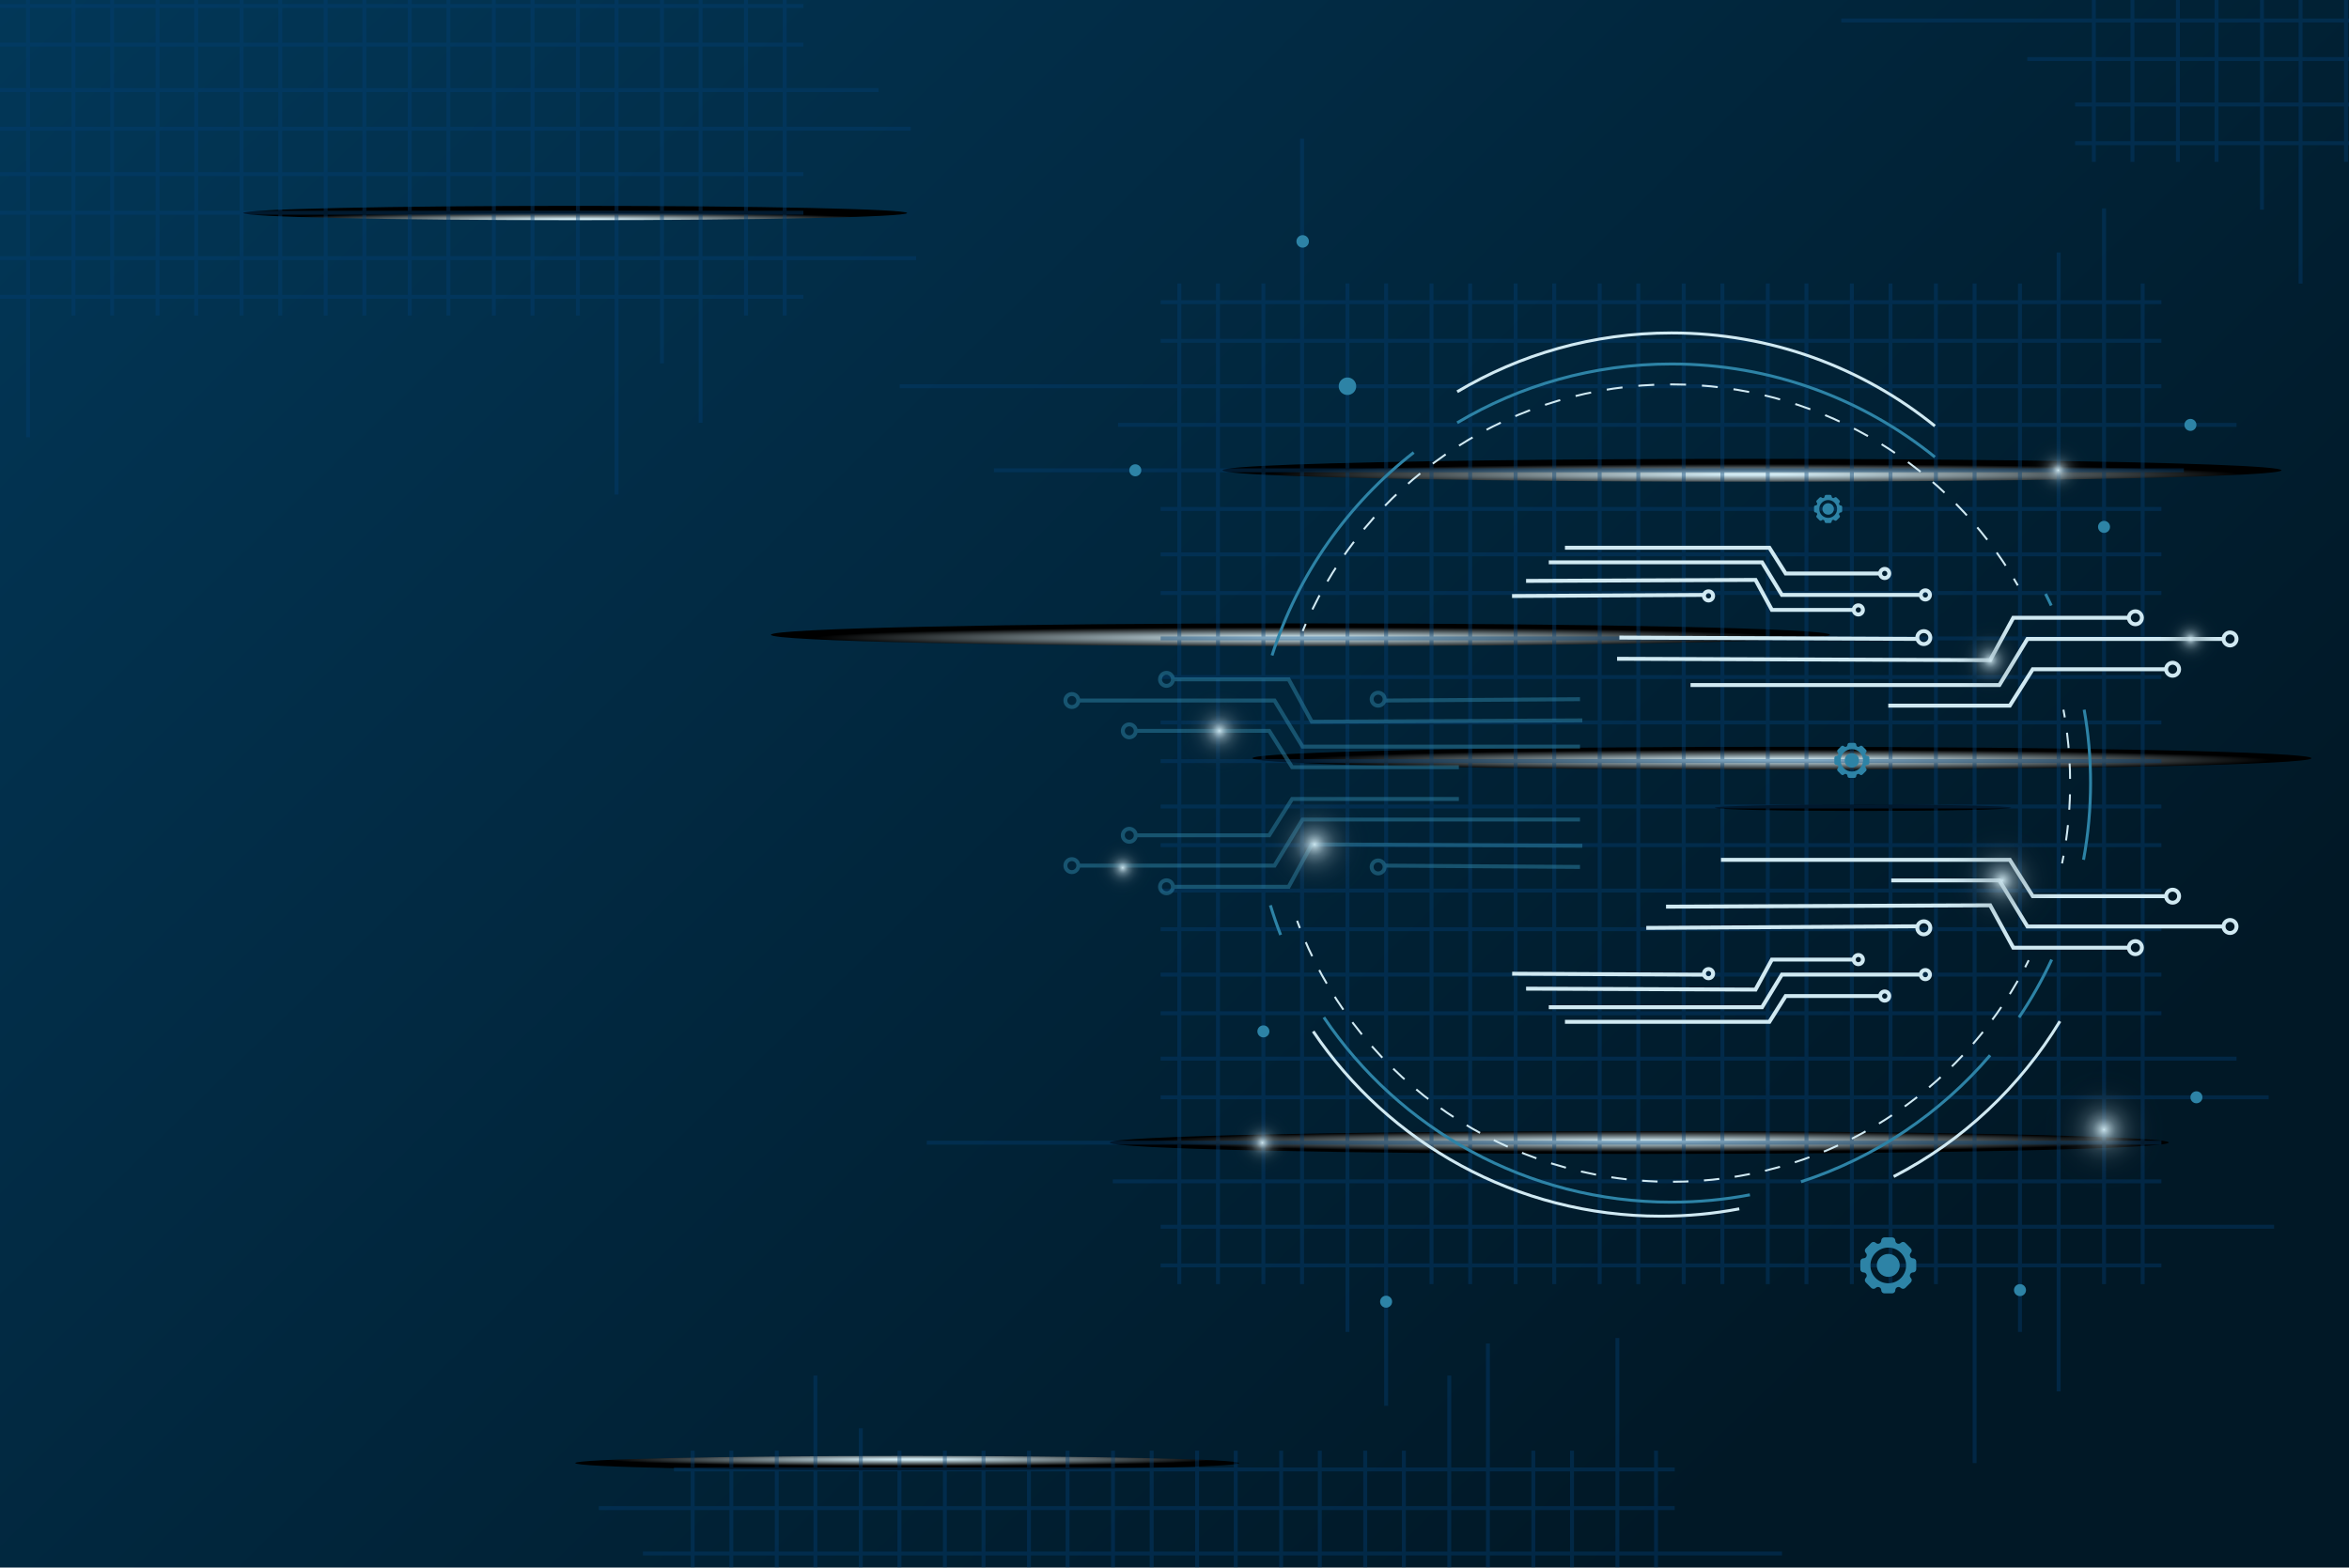 <?xml version="1.0" encoding="UTF-8"?>
<svg xmlns="http://www.w3.org/2000/svg" xmlns:xlink="http://www.w3.org/1999/xlink" viewBox="0 0 598 399.12">
  <defs>
    <style>
      .cls-1, .cls-2, .cls-3, .cls-4, .cls-5, .cls-6, .cls-7, .cls-8, .cls-9 {
        fill: none;
      }

      .cls-1, .cls-2, .cls-3, .cls-4, .cls-6, .cls-7, .cls-8, .cls-9 {
        stroke-miterlimit: 10;
      }

      .cls-1, .cls-2, .cls-3, .cls-6, .cls-9 {
        stroke: #d0e9f2;
      }

      .cls-1, .cls-3, .cls-6, .cls-9 {
        stroke-width: .5px;
      }

      .cls-10 {
        fill: url(#radial-gradient-16);
      }

      .cls-10, .cls-11, .cls-12, .cls-13, .cls-14, .cls-15, .cls-16, .cls-17, .cls-5, .cls-18, .cls-19, .cls-20, .cls-21, .cls-22, .cls-23, .cls-24, .cls-25, .cls-26, .cls-27, .cls-28 {
        stroke-width: 0px;
      }

      .cls-11 {
        fill: url(#linear-gradient);
      }

      .cls-12 {
        fill: #2d83a6;
      }

      .cls-13 {
        fill: url(#radial-gradient-7);
      }

      .cls-13, .cls-18, .cls-19, .cls-20, .cls-21, .cls-22, .cls-24 {
        mix-blend-mode: color-dodge;
      }

      .cls-29 {
        opacity: .5;
      }

      .cls-2, .cls-8 {
        stroke-width: .75px;
      }

      .cls-14 {
        fill: #d0e9f2;
      }

      .cls-15 {
        fill: url(#radial-gradient-8);
      }

      .cls-30 {
        isolation: isolate;
      }

      .cls-3 {
        stroke-dasharray: 0 0 3.94 3.94;
      }

      .cls-4 {
        stroke: #023e73;
      }

      .cls-16 {
        fill: url(#radial-gradient-13);
      }

      .cls-17 {
        fill: url(#radial-gradient-12);
      }

      .cls-31 {
        opacity: .4;
      }

      .cls-18 {
        fill: url(#radial-gradient);
      }

      .cls-19 {
        fill: url(#radial-gradient-3);
      }

      .cls-20 {
        fill: url(#radial-gradient-5);
      }

      .cls-6 {
        stroke-dasharray: 0 0 4.05 4.05;
      }

      .cls-32 {
        clip-path: url(#clippath);
      }

      .cls-7, .cls-8 {
        stroke: #2d83a6;
      }

      .cls-21 {
        fill: url(#radial-gradient-4);
      }

      .cls-22 {
        fill: url(#radial-gradient-2);
      }

      .cls-23 {
        fill: url(#radial-gradient-14);
      }

      .cls-24 {
        fill: url(#radial-gradient-6);
      }

      .cls-25 {
        fill: url(#radial-gradient-10);
      }

      .cls-9 {
        stroke-dasharray: 0 0 3.93 3.93;
      }

      .cls-26 {
        fill: url(#radial-gradient-15);
      }

      .cls-27 {
        fill: url(#radial-gradient-9);
      }

      .cls-28 {
        fill: url(#radial-gradient-11);
      }
    </style>
    <linearGradient id="linear-gradient" x1="28.14" y1="-78.62" x2="455.83" y2="360.62" gradientUnits="userSpaceOnUse">
      <stop offset=".04" stop-color="#023859"/>
      <stop offset="1" stop-color="#011826"/>
    </linearGradient>
    <radialGradient id="radial-gradient" cx="-147.3" cy="355.11" fx="-147.3" fy="355.11" r="28.9" gradientTransform="translate(1104.42 255.11) scale(4.66 .1)" gradientUnits="userSpaceOnUse">
      <stop offset=".07" stop-color="#d0e9f2"/>
      <stop offset=".92" stop-color="#000"/>
    </radialGradient>
    <radialGradient id="radial-gradient-2" cx="-141.15" cy="-1342.97" fx="-141.15" fy="-1342.97" r="28.9" xlink:href="#radial-gradient"/>
    <radialGradient id="radial-gradient-3" cx="-165.8" cy="-927.43" fx="-165.8" fy="-927.43" r="28.9" xlink:href="#radial-gradient"/>
    <radialGradient id="radial-gradient-4" cx="-205.38" cy="-1992.73" fx="-205.38" fy="-1992.73" r="18.12" xlink:href="#radial-gradient"/>
    <radialGradient id="radial-gradient-5" cx="-187.26" cy="1164.73" fx="-187.26" fy="1164.73" r="18.12" xlink:href="#radial-gradient"/>
    <radialGradient id="radial-gradient-6" cx="-926.42" cy="-1350.44" fx="-926.42" fy="-1350.44" r="28.9" gradientTransform="translate(-734.9 167.56) rotate(-180) scale(1.31 .03)" xlink:href="#radial-gradient"/>
    <radialGradient id="radial-gradient-7" cx="-139.52" cy="-615.71" fx="-139.52" fy="-615.71" r="28.9" xlink:href="#radial-gradient"/>
    <radialGradient id="radial-gradient-8" cx="506.64" cy="168.08" fx="506.64" fy="168.08" r="18.95" gradientTransform="translate(591.13 -358.99) rotate(80.75)" gradientUnits="userSpaceOnUse">
      <stop offset="0" stop-color="#d0e9f2"/>
      <stop offset=".01" stop-color="rgba(200, 225, 234, .96)" stop-opacity=".96"/>
      <stop offset=".1" stop-color="rgba(154, 178, 189, .74)" stop-opacity=".74"/>
      <stop offset=".19" stop-color="rgba(113, 137, 148, .54)" stop-opacity=".54"/>
      <stop offset=".28" stop-color="rgba(78, 102, 114, .38)" stop-opacity=".38"/>
      <stop offset=".37" stop-color="rgba(50, 74, 86, .24)" stop-opacity=".24"/>
      <stop offset=".47" stop-color="rgba(28, 52, 65, .13)" stop-opacity=".13"/>
      <stop offset=".56" stop-color="rgba(13, 36, 50, .06)" stop-opacity=".06"/>
      <stop offset=".67" stop-color="rgba(3, 27, 40, .01)" stop-opacity=".01"/>
      <stop offset=".78" stop-color="#011826" stop-opacity="0"/>
    </radialGradient>
    <radialGradient id="radial-gradient-9" cx="310.43" cy="186.08" fx="310.43" fy="186.08" r="21.04" gradientTransform="matrix(1,0,0,1,0,0)" xlink:href="#radial-gradient-8"/>
    <radialGradient id="radial-gradient-10" cx="523.95" cy="119.74" fx="523.95" fy="119.74" r="15.92" gradientTransform="matrix(1,0,0,1,0,0)" xlink:href="#radial-gradient-8"/>
    <radialGradient id="radial-gradient-11" cx="535.64" cy="287.61" fx="535.64" fy="287.61" r="29.17" gradientTransform="translate(691.58 -300.03) rotate(76.63)" xlink:href="#radial-gradient-8"/>
    <radialGradient id="radial-gradient-12" cx="321.34" cy="290.94" fx="321.34" fy="290.94" r="15.92" gradientTransform="translate(555.67 -73.75) rotate(80.56)" xlink:href="#radial-gradient-8"/>
    <radialGradient id="radial-gradient-13" cx="334.66" cy="214.99" fx="334.66" fy="214.99" r="28.02" gradientTransform="translate(467.56 -159.92) rotate(76.8)" xlink:href="#radial-gradient-8"/>
    <radialGradient id="radial-gradient-14" cx="509.7" cy="224.16" fx="509.7" fy="224.16" r="28.02" gradientTransform="translate(596.06 -325.92) rotate(75.18)" xlink:href="#radial-gradient-8"/>
    <radialGradient id="radial-gradient-15" cx="557.63" cy="162.68" fx="557.63" fy="162.68" r="14.52" gradientTransform="translate(629.11 -413.78) rotate(80.8)" xlink:href="#radial-gradient-8"/>
    <radialGradient id="radial-gradient-16" cx="285.84" cy="220.94" fx="285.84" fy="220.94" r="14.52" gradientTransform="translate(264.28 -139.69) rotate(48.88)" xlink:href="#radial-gradient-8"/>
    <clipPath id="clippath">
      <rect class="cls-5" width="598" height="399.12"/>
    </clipPath>
  </defs>
  <g class="cls-30">
    <g id="Layer_2" data-name="Layer 2">
      <g id="OBJECTS">
        <g>
          <rect class="cls-11" width="598" height="399.12"/>
          <g>
            <path class="cls-18" d="M552.11,290.9c0,1.61-60.35,2.91-134.79,2.91s-134.79-1.3-134.79-2.91,60.35-2.91,134.79-2.91,134.79,1.3,134.79,2.91Z"/>
            <ellipse class="cls-22" cx="446.02" cy="119.74" rx="134.79" ry="2.91"/>
            <path class="cls-19" d="M465.84,161.62c0,1.61-60.35,2.91-134.79,2.91s-134.79-1.3-134.79-2.91,60.35-2.91,134.79-2.91,134.79,1.3,134.79,2.91Z"/>
            <ellipse class="cls-21" cx="146.43" cy="54.24" rx="84.5" ry="1.83"/>
            <path class="cls-20" d="M315.44,372.51c0,1.01-37.83,1.83-84.5,1.83s-84.5-.82-84.5-1.83,37.83-1.83,84.5-1.83,84.5.82,84.5,1.83Z"/>
            <ellipse class="cls-24" cx="474.26" cy="205.65" rx="37.72" ry=".82"/>
            <path class="cls-13" d="M588.44,193.05c0,1.61-60.35,2.91-134.79,2.91s-134.79-1.3-134.79-2.91,60.35-2.91,134.79-2.91,134.79,1.3,134.79,2.91Z"/>
            <g class="cls-31">
              <g>
                <line class="cls-4" x1="310.07" y1="72.17" x2="310.07" y2="326.95"/>
                <line class="cls-4" x1="300.23" y1="326.95" x2="300.23" y2="72.17"/>
                <line class="cls-4" x1="331.47" y1="35.31" x2="331.47" y2="326.95"/>
                <line class="cls-4" x1="321.63" y1="326.95" x2="321.63" y2="72.17"/>
                <line class="cls-4" x1="352.87" y1="72.17" x2="352.87" y2="357.94"/>
                <line class="cls-4" x1="343.03" y1="339.12" x2="343.03" y2="72.17"/>
                <line class="cls-4" x1="374.27" y1="72.17" x2="374.27" y2="326.95"/>
                <line class="cls-4" x1="364.43" y1="326.95" x2="364.43" y2="72.17"/>
                <line class="cls-4" x1="395.67" y1="72.17" x2="395.67" y2="326.95"/>
                <line class="cls-4" x1="385.84" y1="326.95" x2="385.84" y2="72.17"/>
                <line class="cls-4" x1="417.07" y1="72.17" x2="417.07" y2="326.95"/>
                <line class="cls-4" x1="407.24" y1="326.95" x2="407.24" y2="72.17"/>
                <line class="cls-4" x1="438.48" y1="72.17" x2="438.48" y2="326.95"/>
                <line class="cls-4" x1="428.64" y1="326.95" x2="428.64" y2="72.17"/>
                <line class="cls-4" x1="459.88" y1="72.17" x2="459.88" y2="326.95"/>
                <line class="cls-4" x1="450.04" y1="326.95" x2="450.04" y2="72.17"/>
                <line class="cls-4" x1="481.28" y1="72.17" x2="481.28" y2="326.95"/>
                <line class="cls-4" x1="471.44" y1="326.95" x2="471.44" y2="72.17"/>
                <line class="cls-4" x1="502.68" y1="72.17" x2="502.68" y2="372.51"/>
                <line class="cls-4" x1="492.84" y1="326.95" x2="492.84" y2="72.17"/>
                <line class="cls-4" x1="524.08" y1="64.27" x2="524.08" y2="354.25"/>
                <line class="cls-4" x1="514.24" y1="339.12" x2="514.24" y2="72.17"/>
                <line class="cls-4" x1="545.48" y1="72.17" x2="545.48" y2="326.95"/>
                <line class="cls-4" x1="535.64" y1="326.95" x2="535.64" y2="53.04"/>
              </g>
              <g>
                <line class="cls-4" x1="295.47" y1="312.34" x2="578.93" y2="312.34"/>
                <line class="cls-4" x1="550.24" y1="322.18" x2="295.47" y2="322.18"/>
                <line class="cls-4" x1="235.94" y1="290.94" x2="550.24" y2="290.94"/>
                <line class="cls-4" x1="550.24" y1="300.78" x2="283.29" y2="300.78"/>
                <line class="cls-4" x1="295.47" y1="269.54" x2="569.37" y2="269.54"/>
                <line class="cls-4" x1="577.55" y1="279.38" x2="295.47" y2="279.38"/>
                <line class="cls-4" x1="295.47" y1="248.14" x2="550.24" y2="248.14"/>
                <line class="cls-4" x1="550.24" y1="257.98" x2="295.47" y2="257.98"/>
                <line class="cls-4" x1="295.47" y1="226.74" x2="550.24" y2="226.74"/>
                <line class="cls-4" x1="550.24" y1="236.58" x2="295.47" y2="236.58"/>
                <line class="cls-4" x1="295.47" y1="205.34" x2="550.24" y2="205.34"/>
                <line class="cls-4" x1="550.24" y1="215.18" x2="295.47" y2="215.18"/>
                <line class="cls-4" x1="295.47" y1="183.94" x2="550.24" y2="183.94"/>
                <line class="cls-4" x1="550.24" y1="193.78" x2="295.47" y2="193.78"/>
                <line class="cls-4" x1="295.47" y1="162.54" x2="550.24" y2="162.54"/>
                <line class="cls-4" x1="550.24" y1="172.38" x2="295.47" y2="172.38"/>
                <line class="cls-4" x1="295.47" y1="141.14" x2="550.24" y2="141.14"/>
                <line class="cls-4" x1="550.24" y1="150.98" x2="295.47" y2="150.98"/>
                <line class="cls-4" x1="253.03" y1="119.74" x2="555.96" y2="119.74"/>
                <line class="cls-4" x1="550.24" y1="129.58" x2="295.47" y2="129.58"/>
                <line class="cls-4" x1="229.04" y1="98.34" x2="550.24" y2="98.34"/>
                <line class="cls-4" x1="569.37" y1="108.18" x2="284.63" y2="108.18"/>
                <line class="cls-4" x1="295.47" y1="76.94" x2="550.24" y2="76.94"/>
                <line class="cls-4" x1="550.24" y1="86.77" x2="295.47" y2="86.77"/>
              </g>
            </g>
            <g class="cls-29">
              <polyline class="cls-7" points="402.82 183.41 333.95 183.75 328.06 172.96 298.62 172.96"/>
              <line class="cls-7" x1="402.23" y1="178.02" x2="352.5" y2="178.36"/>
              <polyline class="cls-7" points="371.39 195.33 328.95 195.33 323.11 186.08 289.03 186.08"/>
              <polyline class="cls-7" points="402.23 190.09 331.6 190.09 324.46 178.36 274.15 178.36"/>
              <path class="cls-7" d="M271.22,178.36c0-.91.74-1.65,1.65-1.65s1.65.74,1.65,1.65-.74,1.65-1.65,1.65-1.65-.74-1.65-1.65Z"/>
              <path class="cls-7" d="M285.84,186.08c0-.91.74-1.65,1.65-1.65s1.65.74,1.65,1.65-.74,1.65-1.65,1.65-1.65-.74-1.65-1.65Z"/>
              <path class="cls-7" d="M295.31,172.96c0-.91.74-1.65,1.65-1.65s1.65.74,1.65,1.65-.74,1.66-1.65,1.66-1.65-.74-1.65-1.66Z"/>
              <path class="cls-7" d="M349.19,178.02c0-.91.74-1.65,1.65-1.65s1.65.74,1.65,1.65-.74,1.65-1.65,1.65-1.65-.74-1.65-1.65Z"/>
            </g>
            <g class="cls-29">
              <polyline class="cls-7" points="402.82 215.34 333.95 214.99 328.06 225.78 298.62 225.78"/>
              <line class="cls-7" x1="402.23" y1="220.73" x2="352.5" y2="220.39"/>
              <polyline class="cls-7" points="371.39 203.42 328.95 203.42 323.11 212.67 289.03 212.67"/>
              <polyline class="cls-7" points="402.23 208.66 331.6 208.66 324.46 220.39 274.15 220.39"/>
              <path class="cls-7" d="M271.22,220.39c0,.91.74,1.66,1.65,1.66s1.65-.74,1.65-1.66-.74-1.65-1.65-1.65-1.65.74-1.65,1.65Z"/>
              <path class="cls-7" d="M285.84,212.67c0,.91.74,1.65,1.65,1.65s1.65-.74,1.65-1.65-.74-1.66-1.65-1.66-1.65.74-1.65,1.66Z"/>
              <path class="cls-7" d="M295.31,225.78c0,.91.74,1.65,1.65,1.65s1.65-.74,1.65-1.65-.74-1.65-1.65-1.65-1.65.74-1.65,1.65Z"/>
              <path class="cls-7" d="M349.19,220.73c0,.91.74,1.65,1.65,1.65s1.65-.74,1.65-1.65-.74-1.65-1.65-1.65-1.65.74-1.65,1.65Z"/>
            </g>
            <g>
              <path class="cls-1" d="M525.3,180.69c.12.65.24,1.31.35,1.97"/>
              <path class="cls-9" d="M526.21,186.55c.53,4.2.8,8.48.8,12.82,0,5.64-.46,11.17-1.34,16.56"/>
              <path class="cls-1" d="M525.33,217.87c-.12.66-.25,1.31-.38,1.96"/>
            </g>
            <g>
              <path class="cls-1" d="M331.63,160.68c.25-.62.51-1.23.78-1.84"/>
              <path class="cls-6" d="M334.1,155.17c16.43-33.92,51.19-57.3,91.4-57.3,36.31,0,68.16,19.06,86.1,47.72"/>
              <path class="cls-1" d="M512.67,147.32c.34.57.68,1.15,1.01,1.73"/>
            </g>
            <g>
              <path class="cls-1" d="M516.46,244.49c-.3.6-.6,1.19-.91,1.78"/>
              <path class="cls-3" d="M513.67,249.73c-17.49,30.56-50.42,51.16-88.16,51.16-42.34,0-78.62-25.92-93.85-62.75"/>
              <path class="cls-1" d="M330.92,236.3c-.24-.62-.48-1.25-.71-1.87"/>
            </g>
            <path class="cls-8" d="M370.97,107.64c15.96-9.51,34.61-14.97,54.54-14.97,25.41,0,48.74,8.88,67.07,23.7"/>
            <path class="cls-2" d="M370.97,99.74c15.96-9.51,34.61-14.97,54.54-14.97,25.41,0,48.74,8.88,67.07,23.7"/>
            <path class="cls-8" d="M323.83,166.88c6.6-20.68,19.34-38.61,36.07-51.67"/>
            <path class="cls-8" d="M326.02,238.04c-.96-2.47-1.83-4.99-2.61-7.55"/>
            <path class="cls-8" d="M445.49,304.21c-6.47,1.23-13.15,1.87-19.99,1.87-36.83,0-69.31-18.66-88.48-47.05"/>
            <path class="cls-2" d="M442.78,307.78c-6.47,1.23-13.15,1.87-19.99,1.87-36.83,0-69.31-18.66-88.48-47.05"/>
            <path class="cls-8" d="M506.64,268.68c-12.63,14.78-29.23,26.06-48.15,32.2"/>
            <path class="cls-2" d="M524.41,260.02c-10.09,16.62-24.65,30.43-42.33,39.54"/>
            <path class="cls-8" d="M522.31,244.32c-2.39,5.14-5.18,10.06-8.32,14.71"/>
            <path class="cls-8" d="M530.58,180.69c1.07,6.07,1.63,12.31,1.63,18.68s-.61,13.21-1.79,19.54"/>
            <path class="cls-8" d="M520.75,151.21c.5.98.98,1.96,1.44,2.96"/>
            <g>
              <polygon class="cls-14" points="541.97 241.79 512.24 241.79 506.35 231 424.13 231.34 424.13 230.34 506.94 229.99 512.83 240.79 541.97 240.79 541.97 241.79"/>
              <rect class="cls-14" x="419.09" y="235.56" width="69" height="1" transform="translate(-1.38 2.68) rotate(-.34)"/>
              <polygon class="cls-14" points="551.56 228.67 517.21 228.67 511.37 219.42 438.12 219.42 438.12 218.42 511.92 218.42 517.76 227.67 551.56 227.67 551.56 228.67"/>
              <polygon class="cls-14" points="566.44 236.39 515.85 236.39 508.71 224.66 481.47 224.66 481.47 223.66 509.27 223.66 516.42 235.39 566.44 235.39 566.44 236.39"/>
              <path class="cls-14" d="M567.72,238.05c-1.19,0-2.16-.97-2.16-2.16s.97-2.15,2.16-2.15,2.15.97,2.15,2.15-.97,2.16-2.15,2.16ZM567.72,234.74c-.64,0-1.16.52-1.16,1.15s.52,1.16,1.16,1.16,1.15-.52,1.15-1.16-.52-1.15-1.15-1.15Z"/>
              <path class="cls-14" d="M553.1,230.33c-1.19,0-2.16-.97-2.16-2.15s.97-2.16,2.16-2.16,2.15.97,2.15,2.16-.97,2.15-2.15,2.15ZM553.1,227.02c-.64,0-1.16.52-1.16,1.16s.52,1.15,1.16,1.15,1.15-.52,1.15-1.15-.52-1.16-1.15-1.16Z"/>
              <path class="cls-14" d="M543.62,243.44c-1.19,0-2.16-.97-2.16-2.16s.97-2.16,2.16-2.16,2.16.97,2.16,2.16-.97,2.16-2.16,2.16ZM543.62,240.13c-.64,0-1.16.52-1.16,1.16s.52,1.16,1.16,1.16,1.16-.52,1.16-1.16-.52-1.16-1.16-1.16Z"/>
              <path class="cls-14" d="M489.75,238.39c-1.19,0-2.15-.97-2.15-2.16s.97-2.16,2.15-2.16,2.16.97,2.16,2.16-.97,2.16-2.16,2.16ZM489.75,235.08c-.64,0-1.15.52-1.15,1.16s.52,1.16,1.15,1.16,1.16-.52,1.16-1.16-.52-1.16-1.16-1.16Z"/>
            </g>
            <g>
              <polygon class="cls-14" points="447.21 252.46 446.91 252.46 388.5 252.22 388.5 251.22 446.61 251.46 450.78 243.82 471.92 243.82 471.92 244.82 451.38 244.82 447.21 252.46"/>
              <rect class="cls-14" x="408.85" y="223.59" width="1" height="48.85" transform="translate(159.3 656.13) rotate(-89.71)"/>
              <polygon class="cls-14" points="450.72 260.66 398.4 260.66 398.4 259.66 450.17 259.66 454.31 253.1 478.71 253.1 478.71 254.1 454.86 254.1 450.72 260.66"/>
              <polygon class="cls-14" points="448.85 256.95 394.28 256.95 394.28 255.95 448.29 255.95 453.35 247.64 489.24 247.64 489.24 248.64 453.91 248.64 448.85 256.95"/>
              <path class="cls-14" d="M490.15,249.81c-.92,0-1.67-.75-1.67-1.67s.75-1.67,1.67-1.67,1.67.75,1.67,1.67-.75,1.67-1.67,1.67ZM490.15,247.47c-.37,0-.67.3-.67.67s.3.67.67.67.67-.3.67-.67-.3-.67-.67-.67Z"/>
              <path class="cls-14" d="M479.8,255.27c-.92,0-1.67-.75-1.67-1.67s.75-1.67,1.67-1.67,1.67.75,1.67,1.67-.75,1.67-1.67,1.67ZM479.8,252.93c-.37,0-.67.3-.67.67s.3.67.67.67.67-.3.67-.67-.3-.67-.67-.67Z"/>
              <path class="cls-14" d="M473.09,245.99c-.92,0-1.67-.75-1.67-1.67s.75-1.67,1.67-1.67,1.67.75,1.67,1.67-.75,1.67-1.67,1.67ZM473.09,243.65c-.37,0-.67.3-.67.67s.3.67.67.67.67-.3.67-.67-.3-.67-.67-.67Z"/>
              <path class="cls-14" d="M434.95,249.57c-.92,0-1.67-.75-1.67-1.67s.75-1.67,1.67-1.67,1.67.75,1.67,1.67-.75,1.67-1.67,1.67ZM434.95,247.22c-.37,0-.67.3-.67.67s.3.67.67.67.67-.3.67-.67-.3-.67-.67-.67Z"/>
            </g>
            <g>
              <polygon class="cls-14" points="471.92 155.79 450.78 155.79 446.61 148.15 388.5 148.4 388.5 147.4 447.21 147.15 451.38 154.79 471.92 154.79 471.92 155.79"/>
              <rect class="cls-14" x="384.93" y="151.09" width="48.85" height="1" transform="translate(-.87 2.38) rotate(-.33)"/>
              <polygon class="cls-14" points="478.71 146.51 454.31 146.51 450.17 139.96 398.4 139.96 398.4 138.96 450.72 138.96 454.86 145.51 478.71 145.51 478.71 146.51"/>
              <polygon class="cls-14" points="489.24 151.97 453.35 151.97 448.29 143.67 394.28 143.67 394.28 142.67 448.85 142.67 453.91 150.97 489.24 150.97 489.24 151.97"/>
              <path class="cls-14" d="M490.15,153.14c-.92,0-1.67-.75-1.67-1.67s.75-1.67,1.67-1.67,1.67.75,1.67,1.67-.75,1.67-1.67,1.67ZM490.15,150.8c-.37,0-.67.3-.67.67s.3.67.67.67.67-.3.67-.67-.3-.67-.67-.67Z"/>
              <path class="cls-14" d="M479.8,147.68c-.92,0-1.67-.75-1.67-1.67s.75-1.67,1.67-1.67,1.67.75,1.67,1.67-.75,1.67-1.67,1.67ZM479.8,145.34c-.37,0-.67.3-.67.67s.3.67.67.67.67-.3.67-.67-.3-.67-.67-.67Z"/>
              <path class="cls-14" d="M473.09,156.96c-.92,0-1.67-.75-1.67-1.67s.75-1.67,1.67-1.67,1.67.75,1.67,1.67-.75,1.67-1.67,1.67ZM473.09,154.62c-.37,0-.67.3-.67.67s.3.67.67.67.67-.3.67-.67-.3-.67-.67-.67Z"/>
              <path class="cls-14" d="M434.95,153.39c-.92,0-1.67-.75-1.67-1.67s.75-1.67,1.67-1.67,1.67.75,1.67,1.67-.75,1.67-1.67,1.67ZM434.95,151.04c-.37,0-.67.3-.67.67s.3.67.67.67.67-.3.67-.67-.3-.67-.67-.67Z"/>
            </g>
            <g>
              <polygon class="cls-14" points="506.94 168.58 411.67 168.23 411.67 167.23 506.35 167.58 512.24 156.79 541.97 156.79 541.97 157.79 512.83 157.79 506.94 168.58"/>
              <rect class="cls-14" x="449.68" y="124.59" width="1" height="75.83" transform="translate(285.62 611.94) rotate(-89.74)"/>
              <polygon class="cls-14" points="511.92 180.16 480.71 180.16 480.71 179.16 511.37 179.16 517.21 169.9 551.56 169.9 551.56 170.9 517.76 170.9 511.92 180.16"/>
              <polygon class="cls-14" points="509.27 174.92 430.37 174.92 430.37 173.92 508.71 173.92 515.85 162.18 566.44 162.18 566.44 163.18 516.42 163.18 509.27 174.92"/>
              <path class="cls-14" d="M567.72,164.84c-1.19,0-2.16-.97-2.16-2.16s.97-2.15,2.16-2.15,2.15.97,2.15,2.15-.97,2.16-2.15,2.16ZM567.72,161.53c-.64,0-1.16.52-1.16,1.15s.52,1.16,1.16,1.16,1.15-.52,1.15-1.16-.52-1.15-1.15-1.15Z"/>
              <path class="cls-14" d="M553.1,172.55c-1.19,0-2.16-.97-2.16-2.15s.97-2.16,2.16-2.16,2.15.97,2.15,2.16-.97,2.15-2.15,2.15ZM553.1,169.24c-.64,0-1.16.52-1.16,1.16s.52,1.15,1.16,1.15,1.15-.52,1.15-1.15-.52-1.16-1.15-1.16Z"/>
              <path class="cls-14" d="M543.62,159.44c-1.19,0-2.16-.97-2.16-2.15s.97-2.15,2.16-2.15,2.16.97,2.16,2.15-.97,2.15-2.16,2.15ZM543.62,156.13c-.64,0-1.16.52-1.16,1.15s.52,1.15,1.16,1.15,1.16-.52,1.16-1.15-.52-1.15-1.16-1.15Z"/>
              <path class="cls-14" d="M489.75,164.49c-1.19,0-2.15-.97-2.15-2.15s.97-2.15,2.15-2.15,2.16.97,2.16,2.15-.97,2.15-2.16,2.15ZM489.75,161.18c-.64,0-1.15.52-1.15,1.15s.52,1.15,1.15,1.15,1.16-.52,1.16-1.15-.52-1.15-1.16-1.15Z"/>
            </g>
            <g>
              <path class="cls-12" d="M487.02,320.38h0c-.73,0-1.09-.88-.58-1.39h0c.32-.32.32-.83,0-1.15l-1.39-1.4c-.32-.32-.83-.32-1.15,0h0c-.51.51-1.39.15-1.39-.58h0c0-.45-.36-.81-.81-.81h-1.97c-.45,0-.81.36-.81.81,0,.73-.88,1.09-1.39.58h0c-.32-.32-.83-.32-1.15,0l-1.39,1.4c-.32.32-.32.83,0,1.15h0c.51.51.15,1.39-.58,1.39-.45,0-.81.36-.81.81v1.97c0,.45.36.81.81.81h0c.73,0,1.09.88.58,1.39h0c-.32.32-.32.83,0,1.15l1.39,1.4c.32.32.83.32,1.15,0h0c.51-.51,1.39-.15,1.39.58h0c0,.45.36.81.81.81h1.97c.45,0,.81-.36.81-.81h0c0-.73.88-1.09,1.39-.58h0c.32.32.83.32,1.15,0l1.39-1.4c.32-.32.32-.83,0-1.15h0c-.51-.51-.15-1.39.58-1.39h0c.45,0,.81-.36.81-.81v-1.97c0-.45-.36-.81-.81-.81ZM480.71,326.73c-2.51,0-4.54-2.03-4.54-4.54s2.03-4.54,4.54-4.54,4.54,2.03,4.54,4.54-2.03,4.54-4.54,4.54Z"/>
              <path class="cls-12" d="M483.63,322.18c0,1.61-1.31,2.92-2.92,2.92s-2.92-1.31-2.92-2.92,1.31-2.92,2.92-2.92,2.92,1.31,2.92,2.92Z"/>
            </g>
            <g>
              <path class="cls-12" d="M468.57,128.68h0c-.36,0-.54-.44-.29-.7h0c.16-.16.16-.42,0-.58l-.7-.7c-.16-.16-.42-.16-.58,0h0c-.26.26-.7.07-.7-.29h0c0-.22-.18-.41-.41-.41h-.99c-.22,0-.41.18-.41.41,0,.36-.44.54-.7.29h0c-.16-.16-.42-.16-.58,0l-.7.7c-.16.16-.16.42,0,.58h0c.26.26.07.7-.29.7-.22,0-.41.18-.41.41v.99c0,.22.18.41.41.41h0c.36,0,.54.44.29.7h0c-.16.16-.16.42,0,.58l.7.7c.16.16.42.16.58,0h0c.26-.26.7-.07.7.29h0c0,.22.18.41.41.41h.99c.22,0,.41-.18.41-.41h0c0-.36.44-.54.7-.29h0c.16.16.42.16.58,0l.7-.7c.16-.16.16-.42,0-.58h0c-.26-.26-.07-.7.29-.7h0c.22,0,.41-.18.41-.41v-.99c0-.22-.18-.41-.41-.41ZM465.41,131.85c-1.25,0-2.27-1.02-2.27-2.27s1.02-2.27,2.27-2.27,2.27,1.02,2.27,2.27-1.02,2.27-2.27,2.27Z"/>
              <path class="cls-12" d="M466.87,129.58c0,.81-.65,1.46-1.46,1.46s-1.46-.65-1.46-1.46.65-1.46,1.46-1.46,1.46.65,1.46,1.46Z"/>
            </g>
            <g>
              <path class="cls-12" d="M475.39,192.47h0c-.45,0-.68-.55-.36-.87h0c.2-.2.2-.52,0-.72l-.87-.87c-.2-.2-.52-.2-.72,0h0c-.32.32-.87.09-.87-.36h0c0-.28-.23-.51-.51-.51h-1.24c-.28,0-.51.23-.51.51,0,.45-.55.68-.87.36h0c-.2-.2-.52-.2-.72,0l-.87.87c-.2.2-.2.52,0,.72h0c.32.32.09.87-.36.87-.28,0-.51.23-.51.51v1.24c0,.28.23.51.51.51h0c.45,0,.68.55.36.87h0c-.2.2-.2.52,0,.72l.87.87c.2.2.52.2.72,0h0c.32-.32.87-.09.87.36h0c0,.28.23.51.51.51h1.24c.28,0,.51-.23.51-.51h0c0-.45.55-.68.87-.36h0c.2.2.52.2.72,0l.87-.87c.2-.2.2-.52,0-.72h0c-.32-.32-.09-.87.36-.87h0c.28,0,.51-.23.51-.51v-1.24c0-.28-.23-.51-.51-.51ZM471.44,196.44c-1.57,0-2.85-1.27-2.85-2.85s1.27-2.85,2.85-2.85,2.85,1.27,2.85,2.85-1.27,2.85-2.85,2.85Z"/>
              <path class="cls-12" d="M473.27,193.6c0,1.01-.82,1.83-1.83,1.83s-1.83-.82-1.83-1.83.82-1.83,1.83-1.83,1.83.82,1.83,1.83Z"/>
            </g>
            <circle class="cls-15" cx="506.64" cy="168.08" r="9.83" transform="translate(259.35 641.13) rotate(-80.75)"/>
            <circle class="cls-27" cx="310.43" cy="186.08" r="10.91"/>
            <circle class="cls-25" cx="523.95" cy="119.74" r="8.26"/>
            <circle class="cls-28" cx="535.64" cy="287.61" r="15.13" transform="translate(131.96 742.22) rotate(-76.63)"/>
            <circle class="cls-17" cx="321.34" cy="290.94" r="8.26" transform="translate(-18.35 560.24) rotate(-80.56)"/>
            <circle class="cls-16" cx="334.66" cy="214.99" r="14.53" transform="translate(48.93 491.73) rotate(-76.8)"/>
            <circle class="cls-23" cx="509.7" cy="224.16" r="14.53" transform="translate(162.65 659.59) rotate(-75.18)"/>
            <circle class="cls-26" cx="557.63" cy="162.68" r="7.53" transform="translate(307.93 687.15) rotate(-80.8)"/>
            <circle class="cls-10" cx="285.84" cy="220.94" r="7.53" transform="translate(-68.59 290.95) rotate(-48.88)"/>
            <circle class="cls-12" cx="343.03" cy="98.34" r="2.23"/>
            <path class="cls-12" d="M290.55,119.74c0,.84-.68,1.53-1.53,1.53s-1.53-.68-1.53-1.53.68-1.53,1.53-1.53,1.53.68,1.53,1.53Z"/>
            <path class="cls-12" d="M323.16,262.6c0,.84-.68,1.53-1.53,1.53s-1.53-.68-1.53-1.53.68-1.53,1.53-1.53,1.53.68,1.53,1.53Z"/>
            <path class="cls-12" d="M537.17,134.15c0,.84-.68,1.53-1.53,1.53s-1.53-.68-1.53-1.53.68-1.53,1.53-1.53,1.53.68,1.53,1.53Z"/>
            <circle class="cls-12" cx="352.87" cy="331.42" r="1.53"/>
            <circle class="cls-12" cx="559.16" cy="279.38" r="1.53"/>
            <path class="cls-12" d="M515.77,328.47c0,.84-.68,1.53-1.53,1.53s-1.53-.68-1.53-1.53.68-1.53,1.53-1.53,1.53.68,1.53,1.53Z"/>
            <path class="cls-12" d="M559.16,108.18c0,.84-.68,1.53-1.53,1.53s-1.53-.68-1.53-1.53.68-1.53,1.53-1.53,1.53.68,1.53,1.53Z"/>
            <circle class="cls-12" cx="331.63" cy="61.46" r="1.59"/>
          </g>
          <rect class="cls-5" width="598" height="399.12"/>
          <g class="cls-32">
            <g>
              <g class="cls-31">
                <g>
                  <line class="cls-4" x1="7.15" y1="-174.44" x2="7.15" y2="111.33"/>
                  <line class="cls-4" x1="28.55" y1="-174.44" x2="28.55" y2="80.34"/>
                  <line class="cls-4" x1="18.71" y1="80.34" x2="18.71" y2="-174.44"/>
                  <line class="cls-4" x1="49.95" y1="-174.44" x2="49.95" y2="80.34"/>
                  <line class="cls-4" x1="40.11" y1="80.34" x2="40.11" y2="-174.44"/>
                  <line class="cls-4" x1="71.35" y1="-174.44" x2="71.35" y2="80.34"/>
                  <line class="cls-4" x1="61.51" y1="80.34" x2="61.51" y2="-174.44"/>
                  <line class="cls-4" x1="92.75" y1="-174.44" x2="92.75" y2="80.34"/>
                  <line class="cls-4" x1="82.91" y1="80.34" x2="82.91" y2="-174.44"/>
                  <line class="cls-4" x1="114.15" y1="-174.44" x2="114.15" y2="80.34"/>
                  <line class="cls-4" x1="104.32" y1="80.34" x2="104.32" y2="-174.44"/>
                  <line class="cls-4" x1="135.56" y1="-174.44" x2="135.56" y2="80.34"/>
                  <line class="cls-4" x1="125.72" y1="80.34" x2="125.72" y2="-174.44"/>
                  <line class="cls-4" x1="156.96" y1="-174.44" x2="156.96" y2="125.9"/>
                  <line class="cls-4" x1="147.12" y1="80.34" x2="147.12" y2="-174.44"/>
                  <line class="cls-4" x1="178.36" y1="-182.34" x2="178.36" y2="107.64"/>
                  <line class="cls-4" x1="168.52" y1="92.51" x2="168.52" y2="-174.44"/>
                  <line class="cls-4" x1="199.76" y1="-174.44" x2="199.76" y2="80.34"/>
                  <line class="cls-4" x1="189.92" y1="80.34" x2="189.92" y2="-193.57"/>
                </g>
                <g>
                  <line class="cls-4" x1="-50.25" y1="65.73" x2="233.21" y2="65.73"/>
                  <line class="cls-4" x1="204.52" y1="75.57" x2="-50.25" y2="75.57"/>
                  <line class="cls-4" x1="-109.79" y1="44.33" x2="204.52" y2="44.33"/>
                  <line class="cls-4" x1="204.52" y1="54.17" x2="-62.43" y2="54.17"/>
                  <line class="cls-4" x1="-50.25" y1="22.93" x2="223.65" y2="22.93"/>
                  <line class="cls-4" x1="231.83" y1="32.77" x2="-50.25" y2="32.77"/>
                  <line class="cls-4" x1="-50.25" y1="1.53" x2="204.52" y2="1.53"/>
                  <line class="cls-4" x1="204.52" y1="11.37" x2="-50.25" y2="11.37"/>
                </g>
              </g>
              <g class="cls-31">
                <g>
                  <line class="cls-4" x1="542.87" y1="-213.57" x2="542.87" y2="41.21"/>
                  <line class="cls-4" x1="533.04" y1="41.21" x2="533.04" y2="-213.57"/>
                  <line class="cls-4" x1="564.28" y1="-250.42" x2="564.28" y2="41.21"/>
                  <line class="cls-4" x1="554.44" y1="41.21" x2="554.44" y2="-213.57"/>
                  <line class="cls-4" x1="585.68" y1="-213.57" x2="585.68" y2="72.2"/>
                  <line class="cls-4" x1="575.84" y1="53.38" x2="575.84" y2="-213.57"/>
                  <line class="cls-4" x1="597.24" y1="41.21" x2="597.24" y2="-213.57"/>
                </g>
                <g>
                  <line class="cls-4" x1="528.27" y1="26.61" x2="811.74" y2="26.61"/>
                  <line class="cls-4" x1="783.05" y1="36.45" x2="528.27" y2="36.45"/>
                  <line class="cls-4" x1="468.74" y1="5.21" x2="783.05" y2="5.21"/>
                  <line class="cls-4" x1="783.05" y1="15.04" x2="516.1" y2="15.04"/>
                </g>
              </g>
              <g class="cls-31">
                <g>
                  <line class="cls-4" x1="163.67" y1="395.53" x2="453.66" y2="395.53"/>
                  <line class="cls-4" x1="171.58" y1="374.13" x2="426.35" y2="374.13"/>
                  <line class="cls-4" x1="426.35" y1="383.97" x2="152.45" y2="383.97"/>
                </g>
                <g>
                  <line class="cls-4" x1="411.75" y1="624.14" x2="411.75" y2="340.67"/>
                  <line class="cls-4" x1="421.59" y1="369.36" x2="421.59" y2="624.14"/>
                  <line class="cls-4" x1="390.35" y1="683.67" x2="390.35" y2="369.36"/>
                  <line class="cls-4" x1="400.19" y1="369.36" x2="400.19" y2="636.31"/>
                  <line class="cls-4" x1="368.95" y1="624.14" x2="368.95" y2="350.23"/>
                  <line class="cls-4" x1="378.79" y1="342.06" x2="378.79" y2="624.14"/>
                  <line class="cls-4" x1="347.55" y1="624.14" x2="347.55" y2="369.36"/>
                  <line class="cls-4" x1="357.39" y1="369.36" x2="357.39" y2="624.14"/>
                  <line class="cls-4" x1="326.15" y1="624.14" x2="326.15" y2="369.36"/>
                  <line class="cls-4" x1="335.99" y1="369.36" x2="335.99" y2="624.14"/>
                  <line class="cls-4" x1="304.75" y1="624.14" x2="304.75" y2="369.36"/>
                  <line class="cls-4" x1="314.59" y1="369.36" x2="314.59" y2="624.14"/>
                  <line class="cls-4" x1="283.35" y1="624.14" x2="283.35" y2="369.36"/>
                  <line class="cls-4" x1="293.19" y1="369.36" x2="293.19" y2="624.14"/>
                  <line class="cls-4" x1="261.95" y1="624.14" x2="261.95" y2="369.36"/>
                  <line class="cls-4" x1="271.78" y1="369.36" x2="271.78" y2="624.14"/>
                  <line class="cls-4" x1="240.54" y1="624.14" x2="240.54" y2="369.36"/>
                  <line class="cls-4" x1="250.38" y1="369.36" x2="250.38" y2="624.14"/>
                  <line class="cls-4" x1="219.14" y1="666.58" x2="219.14" y2="363.64"/>
                  <line class="cls-4" x1="228.98" y1="369.36" x2="228.98" y2="624.14"/>
                  <line class="cls-4" x1="197.74" y1="690.56" x2="197.74" y2="369.36"/>
                  <line class="cls-4" x1="207.58" y1="350.23" x2="207.58" y2="634.98"/>
                  <line class="cls-4" x1="176.34" y1="624.14" x2="176.34" y2="369.36"/>
                  <line class="cls-4" x1="186.18" y1="369.36" x2="186.18" y2="624.14"/>
                </g>
              </g>
            </g>
          </g>
        </g>
      </g>
    </g>
  </g>
</svg>